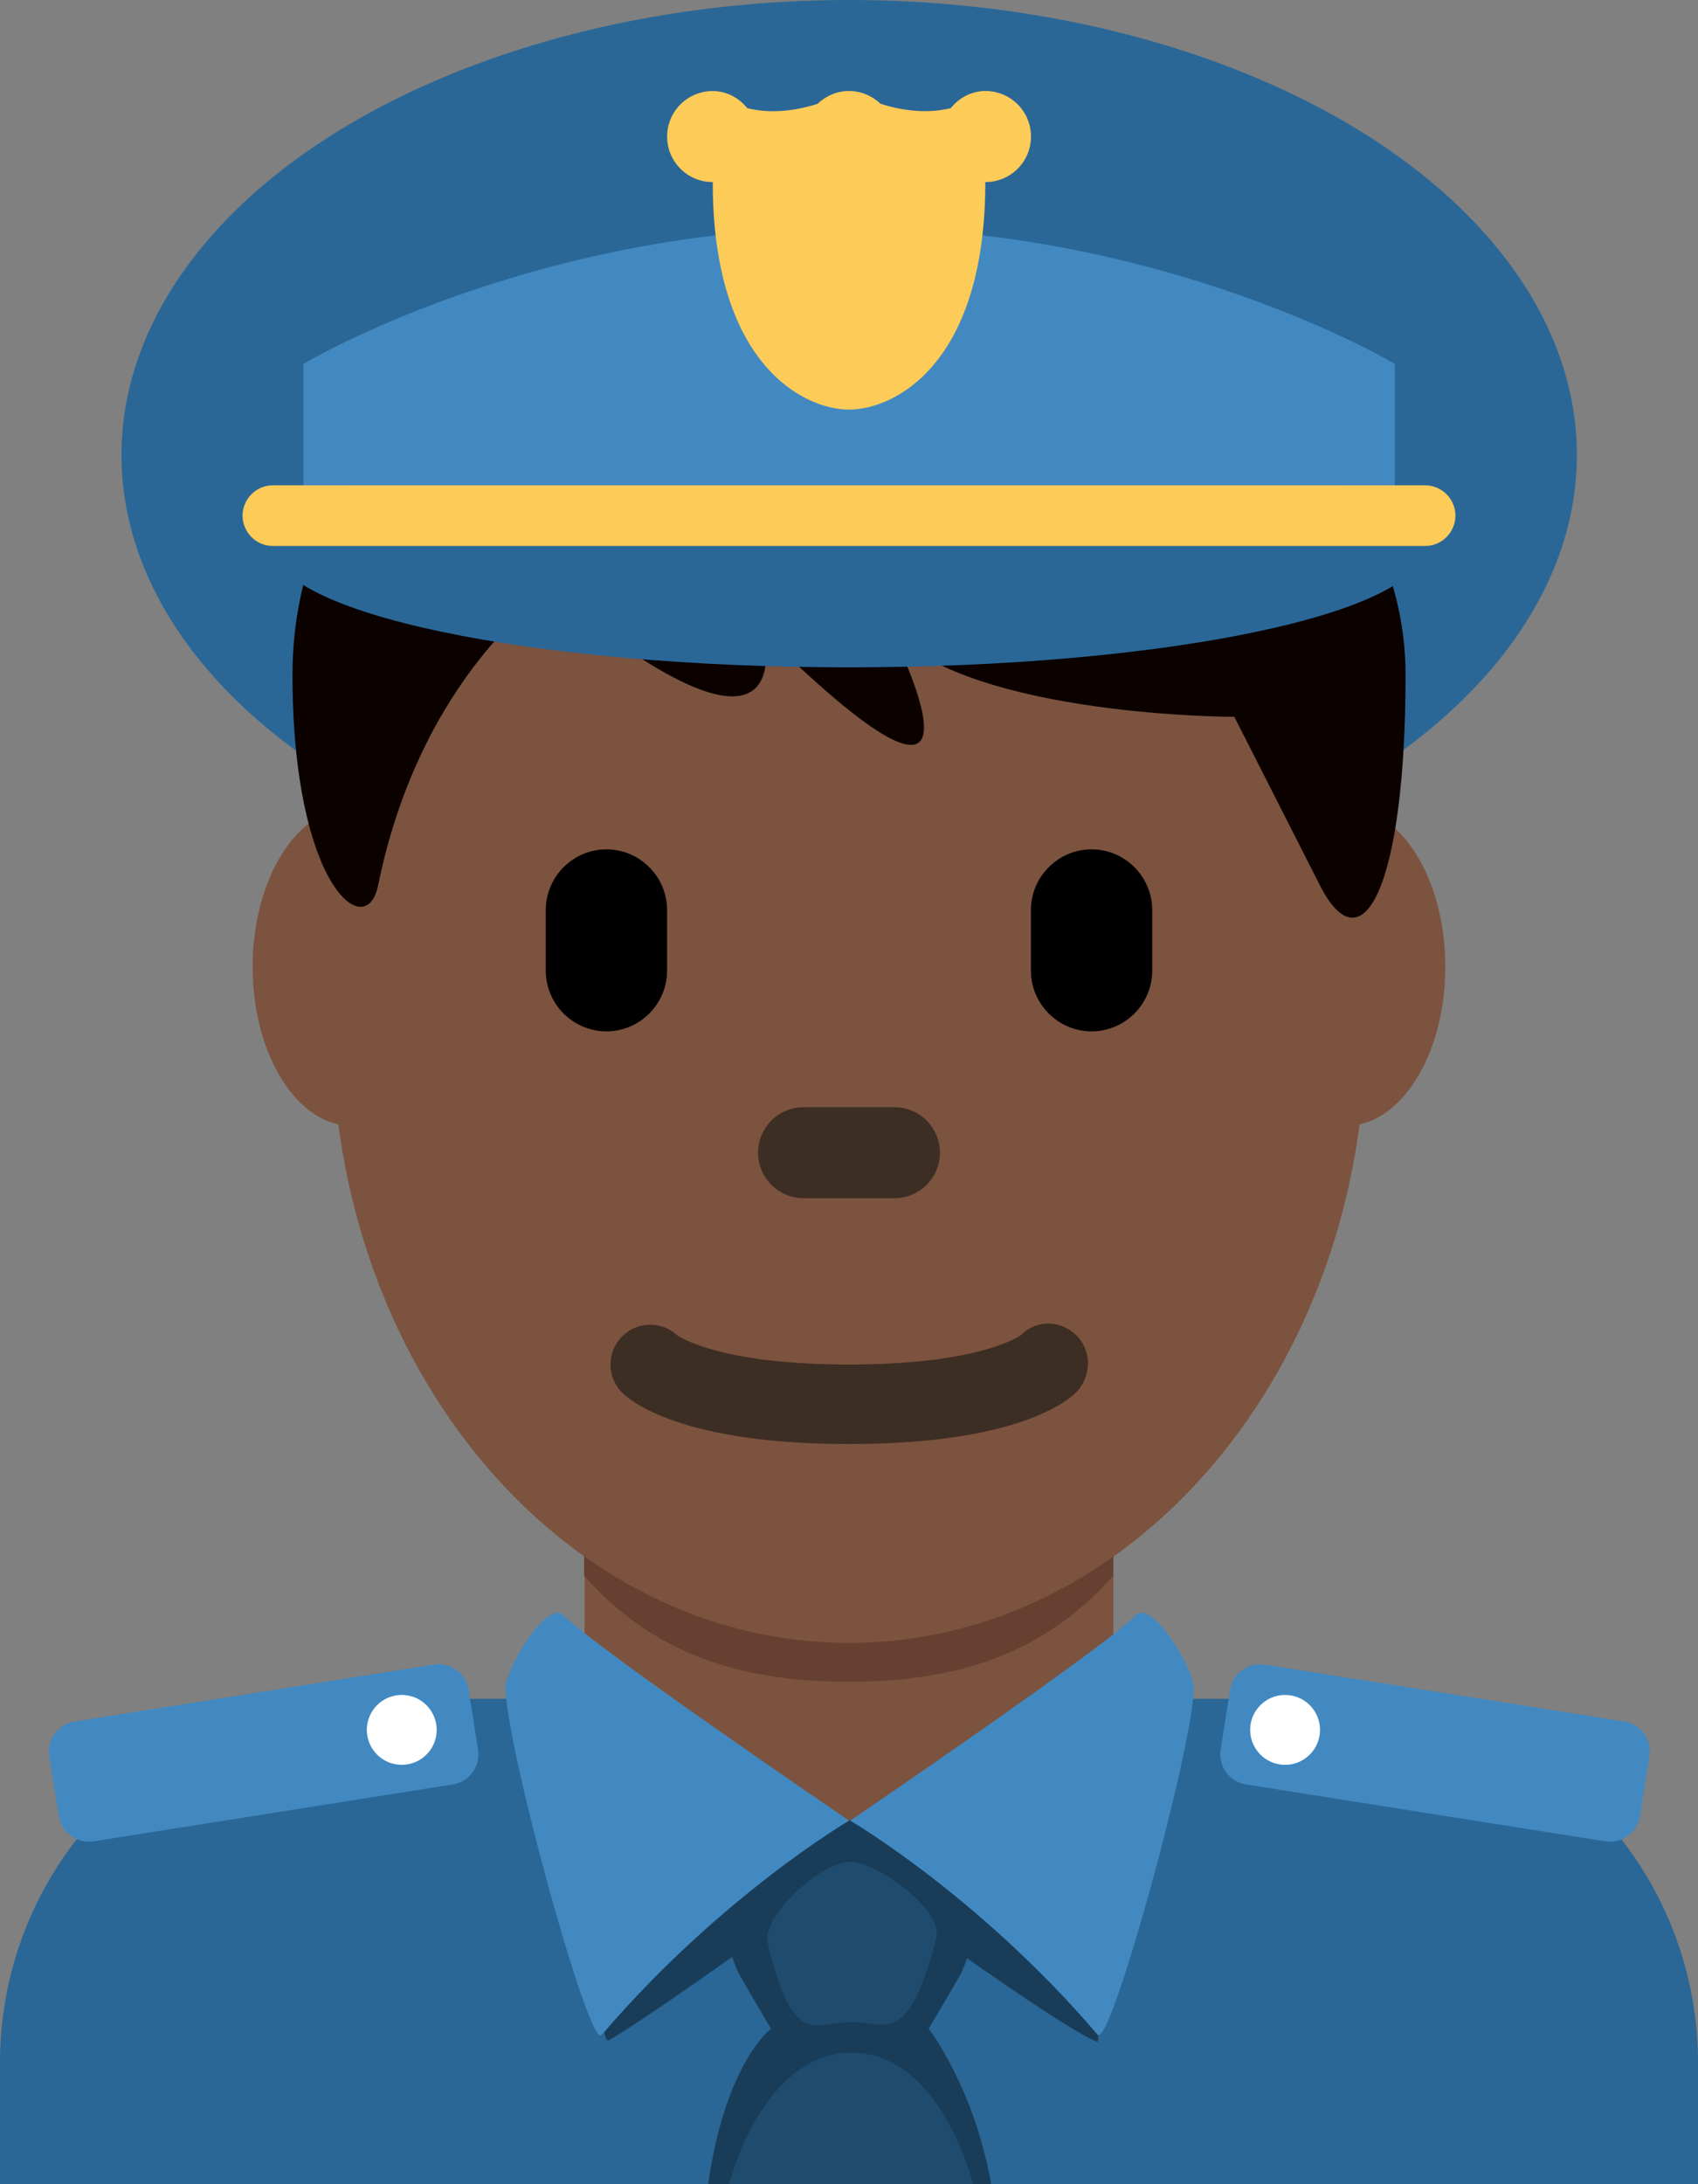 <?xml version="1.0" encoding="UTF-8" standalone="no"?>
<svg
   xmlns:dc="http://purl.org/dc/elements/1.1/"
   xmlns:cc="http://creativecommons.org/ns#"
   xmlns:rdf="http://www.w3.org/1999/02/22-rdf-syntax-ns#"
   xmlns:svg="http://www.w3.org/2000/svg"
   xmlns="http://www.w3.org/2000/svg"
   xmlns:sodipodi="http://sodipodi.sourceforge.net/DTD/sodipodi-0.dtd"
   xmlns:inkscape="http://www.inkscape.org/namespaces/inkscape"
   viewBox="0 0 28 36"
   id="svg2"
   version="1.1"
   inkscape:version="0.91 r13725"
   sodipodi:docname="1f46e-1f3ff-200d-2642-fe0f.svg"
   width="28"
   height="36">
  <rect x="0" y="0" width="28" height="36" fill="#808080" stroke="none"/>
  <defs
     id="defs48" />
  <sodipodi:namedview
     pagecolor="#ffffff"
     bordercolor="#666666"
     borderopacity="1"
     objecttolerance="10"
     gridtolerance="10"
     guidetolerance="10"
     inkscape:pageopacity="0"
     inkscape:pageshadow="2"
     inkscape:window-width="640"
     inkscape:window-height="480"
     id="namedview46"
     showgrid="false"
     inkscape:zoom="6.5555556"
     inkscape:cx="14"
     inkscape:cy="18.001"
     inkscape:window-x="0"
     inkscape:window-y="0"
     inkscape:window-maximized="0"
     inkscape:current-layer="svg2" />
  <path
     d="m 28,35.999 0,-2 c 0,-3.314 -2.685,-6 -6,-6 l -16,0 c -3.313,0 -6,2.686 -6,6 l 0,2 28,0 z"
     id="path4"
     inkscape:connector-curvature="0"
     style="fill:#2a6797" />
  <ellipse
     cx="14.003"
     cy="7.5"
     rx="12"
     ry="7.5"
     id="ellipse6"
     style="fill:#2a6797" />
  <path
     d="m 9.64,28.1 c 0,0 2.848,1.963 4.36,1.963 1.512,0 4.359,-1.963 4.359,-1.963 l 0,-3.811 -8.72,0 0,3.811 z"
     id="path8"
     inkscape:connector-curvature="0"
     style="fill:#7c533e" />
  <path
     d="m 9.632,25.972 c 1.216,1.374 2.724,1.746 4.364,1.746 1.639,0 3.146,-0.373 4.363,-1.746 l 0,-3.491 -8.728,0 0,3.491 z"
     id="path10"
     inkscape:connector-curvature="0"
     style="fill:#664131" />
  <path
     d="m 7.444,15.935 c 0,1.448 -0.734,2.622 -1.639,2.622 -0.905,0 -1.639,-1.174 -1.639,-2.622 0,-1.448 0.734,-2.623 1.639,-2.623 0.905,-10e-4 1.639,1.174 1.639,2.623 m 16.389,0 c 0,1.448 -0.733,2.622 -1.639,2.622 -0.905,0 -1.639,-1.174 -1.639,-2.622 0,-1.448 0.733,-2.623 1.639,-2.623 0.906,-10e-4 1.639,1.174 1.639,2.623"
     id="path12"
     inkscape:connector-curvature="0"
     style="fill:#7c533e" />
  <path
     d="M 5.477,16.958 C 5.477,11.369 9.293,6.837 14,6.837 c 4.707,0 8.522,4.532 8.522,10.121 0,5.589 -3.815,10.121 -8.522,10.121 -4.707,0 -8.523,-4.531 -8.523,-10.121"
     id="path14"
     inkscape:connector-curvature="0"
     style="fill:#7c533e" />
  <path
     d="m 14,23.801 c -2.754,0 -3.6,-0.705 -3.741,-0.848 -0.256,-0.256 -0.256,-0.671 0,-0.927 0.248,-0.248 0.646,-0.255 0.902,-0.023 0.052,0.037 0.721,0.487 2.839,0.487 2.2,0 2.836,-0.485 2.842,-0.49 0.256,-0.255 0.657,-0.243 0.913,0.015 0.256,0.256 0.242,0.683 -0.014,0.938 C 17.6,23.096 16.754,23.801 14,23.801"
     id="path16"
     inkscape:connector-curvature="0"
     style="fill:#3d2e24" />
  <path
     d="m 14,4.405 c 5.648,0 9.178,3.242 9.178,6.715 0,3.473 -0.706,4.863 -1.412,3.473 l -1.412,-2.778 c 0,0 -4.235,0 -5.647,-1.39 0,0 2.118,4.168 -2.118,0 0,0 0.706,2.779 -3.53,-0.694 0,0 -2.118,1.389 -2.824,4.862 -0.196,0.964 -1.412,0 -1.412,-3.473 C 4.822,7.647 7.646,4.405 14,4.405"
     id="path18"
     inkscape:connector-curvature="0"
     style="fill:#0b0200" />
  <path
     d="m 10,16.999 c -0.55,0 -1,-0.45 -1,-1 l 0,-1 c 0,-0.55 0.45,-1 1,-1 0.55,0 1,0.45 1,1 l 0,1 c 0,0.55 -0.45,1 -1,1 m 8,0 c -0.55,0 -1,-0.45 -1,-1 l 0,-1 c 0,-0.55 0.45,-1 1,-1 0.55,0 1,0.45 1,1 l 0,1 c 0,0.55 -0.45,1 -1,1"
     id="path20"
     inkscape:connector-curvature="0" />
  <path
     d="m 14.75,19.749 -1.5,0 c -0.413,0 -0.75,-0.337 -0.75,-0.75 0,-0.413 0.337,-0.75 0.75,-0.75 l 1.5,0 c 0.413,0 0.75,0.337 0.75,0.75 0,0.413 -0.337,0.75 -0.75,0.75"
     id="path22"
     inkscape:connector-curvature="0"
     style="fill:#3d2e24" />
  <path
     d="m 4.5,7.999 0,1 C 4.5,10.104 8.753,10.999 14,10.999 c 5.247,0 9.5,-0.895 9.5,-2 l 0,-1 -19,0 z"
     id="path24"
     inkscape:connector-curvature="0"
     style="fill:#2a6797" />
  <path
     d="m 23.001,7.999 0,-2 c 0,0 -3.75,-2.25 -9.001,-2.25 -5.248,0 -8.998,2.25 -8.998,2.25 l 0,2 17.999,0 z"
     id="path26"
     inkscape:connector-curvature="0"
     style="fill:#4289c1" />
  <path
     d="m 23.5,7.999 -19,0 c -0.275,0 -0.5,0.225 -0.5,0.5 0,0.275 0.225,0.5 0.5,0.5 l 19,0 c 0.275,0 0.5,-0.225 0.5,-0.5 0,-0.275 -0.225,-0.5 -0.5,-0.5 z"
     id="path28"
     inkscape:connector-curvature="0"
     style="fill:#fdcb58" />
  <path
     d="m 15.947,32.276 c 0.886,0.622 1.812,1.245 2.147,1.379 0.018,0.007 0.016,-0.11 0.012,-0.114 -1.958,-2.292 -4.084,-3.534 -4.084,-3.534 l 0.013,-0.009 -0.014,10e-4 -0.03,0 0.011,0.008 c 0,0 -2.09,1.225 -4.035,3.48 0.013,0.103 0.037,0.158 0.076,0.137 0.297,-0.16 1.175,-0.766 2.03,-1.368 0.039,0.112 0.078,0.213 0.112,0.275 0.156,0.281 0.528,0.906 0.528,0.906 0,0 -0.753,0.562 -1.035,2.563 l 4.667,0 c -0.281,-1.595 -1.031,-2.563 -1.031,-2.563 0,0 0.375,-0.625 0.531,-0.906 0.031,-0.059 0.066,-0.151 0.102,-0.255 z"
     id="path30"
     inkscape:connector-curvature="0"
     style="fill:#193d59" />
  <path
     d="m 14.001,30.007 c 0,0 -0.01,-0.006 -0.011,-0.008 -0.124,-0.084 -4.14,-2.817 -4.698,-3.375 -0.271,-0.271 -0.97,0.905 -0.958,1.208 0.041,1.084 1.386,5.939 1.583,5.709 l 0.049,-0.054 c 1.945,-2.256 4.035,-3.48 4.035,-3.48 z m 0.02,0 c 0,0 2.126,1.242 4.084,3.534 0.004,0.005 0.011,-0.005 0.016,-0.005 0.237,0.029 1.527,-4.642 1.567,-5.704 C 19.7,27.529 19,26.353 18.73,26.624 c -0.557,0.557 -4.56,3.282 -4.696,3.374 l -0.013,0.009 z"
     id="path32"
     inkscape:connector-curvature="0"
     style="fill:#4289c1" />
  <path
     d="m 14.016,30.687 c -0.562,0.031 -1.452,0.941 -1.359,1.328 0.427,1.785 0.779,1.312 1.391,1.312 0.542,0 0.93,0.437 1.391,-1.391 0.12,-0.478 -1.034,-1.272 -1.423,-1.249 z m 0.026,3.145 c -1.477,0 -2.019,2.167 -2.019,2.167 l 4.023,0 c 0.001,0 -0.527,-2.167 -2.004,-2.167 z"
     id="path34"
     inkscape:connector-curvature="0"
     style="fill:#1e4b6e" />
  <path
     d="m 16.25,1.5 -0.002,0 c -0.233,10e-4 -0.433,0.114 -0.57,0.282 -0.281,0.069 -0.667,0.084 -1.157,-0.071 -0.136,-0.129 -0.318,-0.211 -0.521,-0.211 -0.201,0 -0.384,0.082 -0.519,0.212 -0.491,0.155 -0.877,0.14 -1.157,0.071 -0.138,-0.168 -0.338,-0.282 -0.571,-0.282 l -0.002,0 c -0.415,0 -0.75,0.335 -0.75,0.75 0,0.414 0.335,0.75 0.75,0.75 l 0.002,0 c 0,3 1.498,3.75 2.247,3.75 0.751,0 2.248,-0.75 2.248,-3.75 l 0.002,0 c 0.416,0 0.751,-0.336 0.751,-0.75 0,-0.416 -0.335,-0.751 -0.751,-0.751 z"
     id="path36"
     inkscape:connector-curvature="0"
     style="fill:#fdcb58" />
  <path
     d="M 7.468,29.411 1.542,30.349 C 1.27,30.392 1.013,30.205 0.97,29.933 L 0.813,28.945 C 0.77,28.674 0.957,28.417 1.229,28.374 l 5.926,-0.938 c 0.271,-0.043 0.529,0.145 0.572,0.415 l 0.156,0.988 C 7.927,29.11 7.74,29.367 7.468,29.411"
     id="path38"
     inkscape:connector-curvature="0"
     style="fill:#4289c1" />
  <circle
     cx="6.625"
     cy="28.512"
     r="0.576"
     id="circle40"
     style="fill:#ffffff" />
  <path
     d="m 20.544,29.411 5.926,0.938 c 0.273,0.043 0.529,-0.144 0.572,-0.416 l 0.157,-0.988 c 0.043,-0.271 -0.143,-0.528 -0.416,-0.571 l -5.927,-0.938 c -0.271,-0.043 -0.529,0.145 -0.572,0.415 l -0.156,0.988 c -0.043,0.271 0.144,0.528 0.416,0.572"
     id="path42"
     inkscape:connector-curvature="0"
     style="fill:#4289c1" />
  <circle
     cx="21.191"
     cy="28.512"
     r="0.576"
     id="circle44"
     style="fill:#ffffff" />
</svg>
